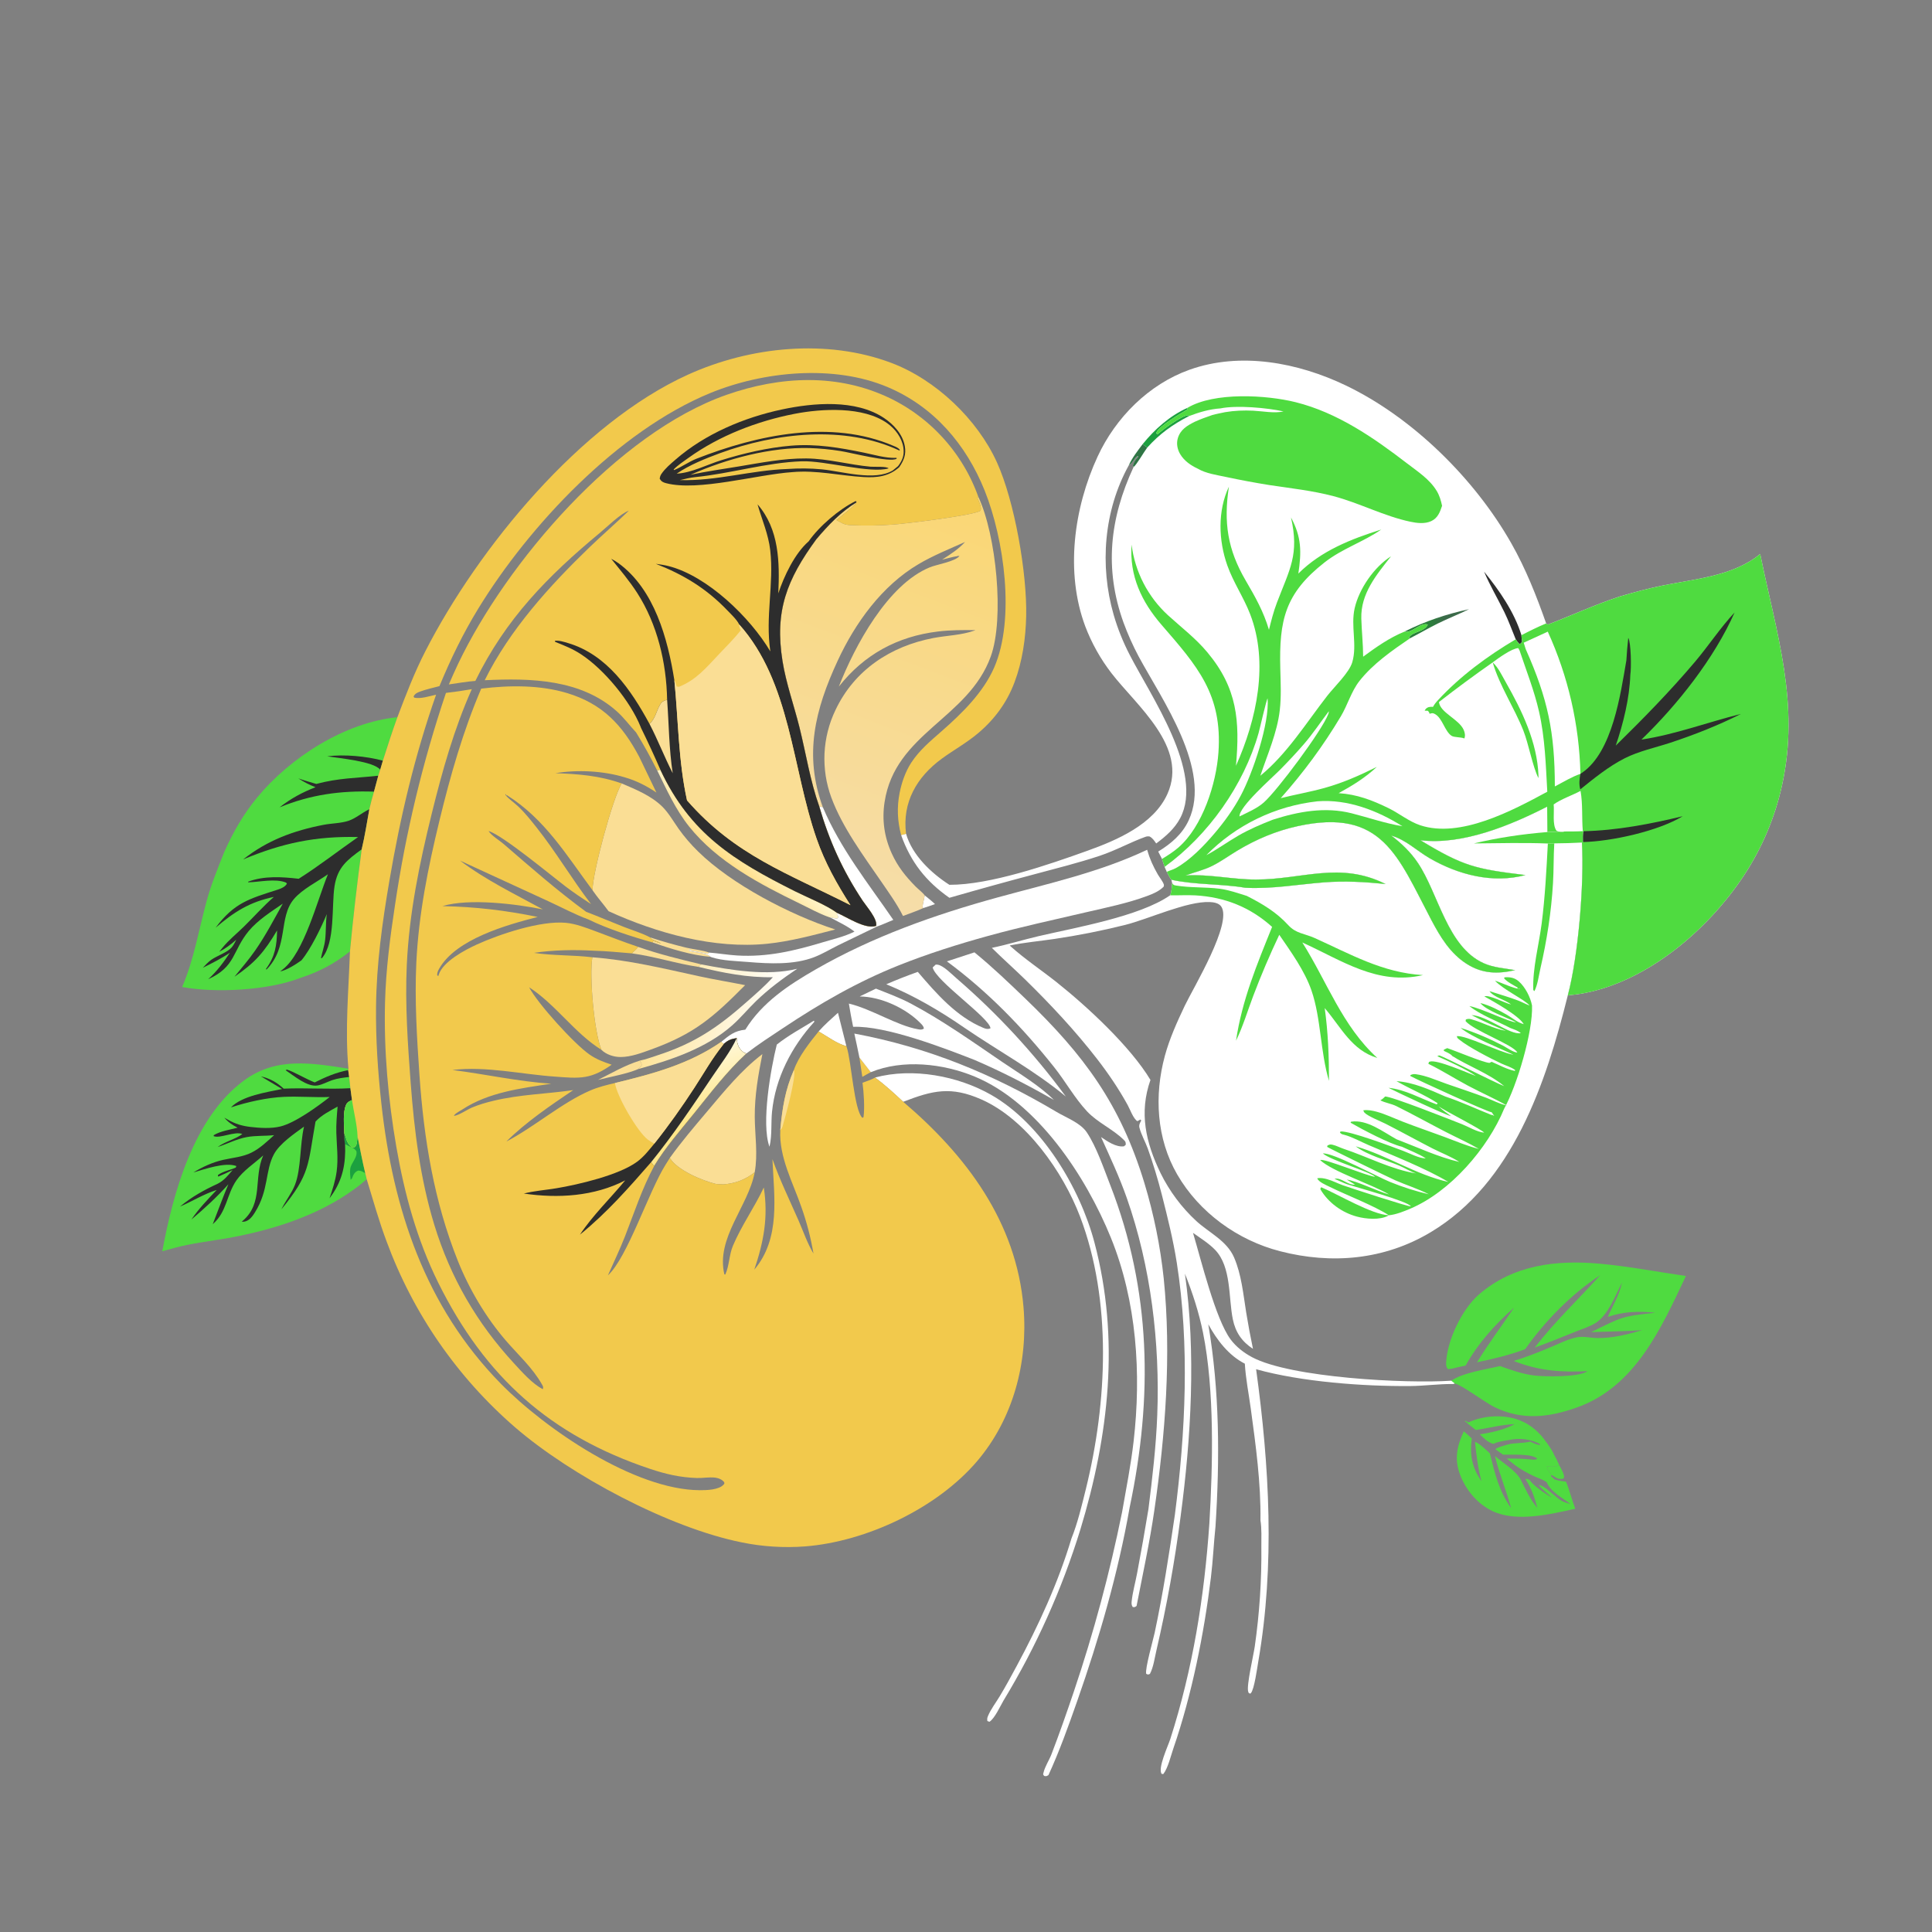 <svg width="80" height="80" viewBox="0 0 80 80" fill="none" xmlns="http://www.w3.org/2000/svg">
<rect x="0" y="0" width="80" height="80" fill="#808080" stroke="none"/>
<g clip-path="url(#clip0_1114_54866)">
<path d="M38.289 37.074C38.434 37.192 38.582 37.307 38.716 37.437C38.555 37.493 38.395 37.552 38.233 37.601L38.203 37.576C38.202 37.424 38.27 37.234 38.289 37.074Z" fill="white"/>
<path d="M35.586 43.789C35.745 43.99 35.903 44.193 36.058 44.397C35.939 44.456 35.823 44.527 35.707 44.591L35.586 43.789Z" fill="#F2C94C"/>
<path d="M64.564 60.67C64.646 60.828 64.751 60.988 64.769 61.167L64.725 61.232C64.506 61.259 64.459 61.197 64.285 61.095C64.273 61.088 64.258 61.086 64.244 61.081C64.181 60.984 64.111 60.888 64.064 60.782C64.056 60.765 64.049 60.748 64.042 60.731L64.036 60.757L64.059 60.719L64.037 60.76L64.067 60.719C64.196 60.736 64.394 60.744 64.516 60.692C64.532 60.685 64.548 60.677 64.564 60.67Z" fill="#4FDB40"/>
<path d="M24.761 44.717C25.349 44.425 25.86 44.117 26.495 43.917C26.546 44.006 26.58 44.029 26.565 44.135L26.431 44.265C26.001 44.46 25.24 44.595 24.761 44.717Z" fill="#FADE95"/>
<path d="M26.922 38.816C27.416 38.978 27.915 39.12 28.42 39.242C28.724 39.313 29.073 39.34 29.363 39.444L29.311 39.493L28.606 39.364L28.571 39.287L28.544 39.377L28.457 39.339L28.556 39.354L28.474 39.352C28.731 39.451 29.24 39.43 29.419 39.619C28.658 39.562 27.745 39.281 27.027 39.026L27.05 38.963C27.073 38.971 27.097 38.977 27.121 38.985C27.204 39.014 27.283 39.044 27.368 39.069C27.237 38.955 27.003 38.953 26.922 38.816Z" fill="#FADE95"/>
<path d="M26.422 39.207C27.281 39.509 28.166 39.725 29.051 39.936C28.97 39.97 28.973 39.951 28.934 40.039C28.01 39.903 27.113 39.606 26.172 39.478C26.181 39.466 26.187 39.453 26.198 39.442C26.286 39.356 26.349 39.312 26.422 39.207Z" fill="#FADE95"/>
<path d="M33.898 42.709C34.143 42.43 34.424 42.186 34.699 41.937L35.046 43.315C34.68 43.233 34.23 42.899 33.898 42.709Z" fill="white"/>
<path d="M33.699 42.266C33.721 42.282 33.709 42.269 33.718 42.312C32.778 43.342 32.109 44.636 31.968 46.034C31.922 46.496 31.971 47.001 31.87 47.45C31.868 47.461 31.865 47.472 31.862 47.483C31.512 46.525 31.918 44.245 32.165 43.254C32.633 42.88 33.189 42.58 33.699 42.266Z" fill="white"/>
<path d="M28.934 40.038C28.973 39.95 28.97 39.97 29.052 39.935C30.278 40.173 31.778 40.423 33.011 40.115C32.408 40.518 31.826 40.951 31.304 41.456C30.965 41.784 30.663 42.156 30.309 42.466C29.238 43.41 27.787 43.892 26.432 44.266L26.565 44.135C26.581 44.029 26.546 44.006 26.495 43.917C26.741 43.87 26.998 43.771 27.236 43.694C28.744 43.207 29.72 42.546 30.892 41.511C31.273 41.175 31.663 40.84 32.004 40.464C30.942 40.484 29.96 40.288 28.934 40.038Z" fill="url(#paint0_linear_1114_54866)"/>
<path d="M27.208 31.893L27.346 31.876C28.587 34.532 30.401 35.643 32.911 36.901C33.407 37.15 34.239 37.484 34.655 37.798L34.65 37.846C34.66 37.861 34.669 37.876 34.678 37.891C34.713 37.954 34.704 37.927 34.708 37.995C34.667 38.034 34.683 38.035 34.634 38.034C34.539 38.033 34.468 37.988 34.37 37.989C34.357 37.985 34.344 37.983 34.332 37.978C33.922 37.836 33.514 37.606 33.122 37.417C31.467 36.616 29.696 35.682 28.531 34.22C27.971 33.517 27.601 32.695 27.208 31.893Z" fill="url(#paint1_linear_1114_54866)"/>
<path d="M33.922 33.39L34.071 33.424C34.806 35.151 35.937 36.558 36.99 38.09C36.763 38.184 36.535 38.289 36.303 38.37L34.707 39.142C34.38 39.305 34.052 39.504 33.711 39.635C32.868 39.958 31.863 39.907 30.978 39.834C30.51 39.795 29.924 39.785 29.475 39.641C29.456 39.635 29.438 39.626 29.419 39.619C29.24 39.43 28.73 39.45 28.473 39.352L28.556 39.354L28.457 39.339L28.544 39.377L28.571 39.287L28.606 39.364L29.311 39.492L29.362 39.444C29.752 39.474 30.137 39.542 30.528 39.565C31.768 39.638 32.875 39.376 34.052 39.023C34.49 38.891 34.972 38.782 35.382 38.576C35.081 38.34 34.706 38.169 34.37 37.988C34.468 37.988 34.539 38.033 34.633 38.034C34.683 38.035 34.667 38.034 34.708 37.995C34.704 37.927 34.713 37.954 34.678 37.891C34.669 37.876 34.659 37.861 34.65 37.846L34.655 37.797C35.083 37.979 35.83 38.491 36.278 38.338C36.343 38.057 35.88 37.536 35.718 37.293C34.894 36.05 34.337 34.819 33.922 33.39Z" fill="white"/>
<path d="M36.27 40.937C36.765 41.134 37.248 41.308 37.721 41.559C39.035 42.256 40.267 43.135 41.497 43.971C42.194 44.445 43.05 44.955 43.64 45.547C42.563 44.934 41.5 44.383 40.361 43.893C39.074 43.389 36.685 42.468 35.326 42.518C35.26 42.199 35.202 41.878 35.15 41.556C36.083 41.776 37.141 42.468 38.006 42.618C38.11 42.636 38.167 42.652 38.257 42.589C38.242 42.503 38.198 42.452 38.139 42.391C37.519 41.748 36.484 41.27 35.597 41.261L36.27 40.937Z" fill="white"/>
<path d="M38.746 39.942C38.783 39.941 38.793 39.94 38.833 39.947C39.068 39.983 39.423 40.353 39.612 40.514C40.033 40.878 40.443 41.253 40.843 41.639C41.243 42.026 41.632 42.424 42.01 42.832C42.387 43.241 42.753 43.66 43.108 44.089C43.462 44.518 43.804 44.956 44.133 45.405C42.855 44.34 41.333 43.513 39.958 42.573C38.922 41.858 37.864 41.235 36.699 40.756C37.129 40.571 37.563 40.4 38.004 40.243C38.77 41.139 39.602 42.098 40.716 42.561C40.825 42.607 40.905 42.626 41.014 42.579C40.98 42.148 38.751 40.63 38.62 40.06L38.746 39.942Z" fill="white"/>
<path d="M36.235 44.618C37.787 44.2 39.665 44.548 41.048 45.339C43.129 46.529 44.719 49.184 45.319 51.45C46.375 55.432 45.916 59.438 44.737 63.329C44.546 63.948 44.336 64.562 44.108 65.168C43.879 65.775 43.632 66.374 43.366 66.966C43.101 67.557 42.817 68.14 42.516 68.714C42.214 69.288 41.895 69.853 41.559 70.407C41.415 70.65 41.19 71.157 40.97 71.296L40.885 71.264C40.871 71.175 40.877 71.139 40.912 71.053C41.031 70.768 41.238 70.503 41.397 70.238C41.643 69.831 41.87 69.409 42.096 68.991C43.003 67.309 43.816 65.54 44.366 63.707C44.626 63.059 44.797 62.328 44.965 61.651C45.846 58.084 46.051 53.868 44.724 50.379C44.021 48.532 42.488 46.343 40.638 45.526C39.38 44.97 38.627 45.148 37.4 45.623C37.026 45.27 36.647 44.927 36.235 44.618Z" fill="white"/>
<path d="M31.569 43.647C31.396 44.513 31.247 45.362 31.253 46.251C31.258 47.008 31.388 47.795 31.25 48.544C30.851 48.853 30.454 49 29.952 49.043L29.889 49.039C29.861 49.037 29.833 49.034 29.805 49.033C29.744 49.032 29.692 49.035 29.632 49.021C29.086 48.891 28.026 48.447 27.736 47.947C28.215 47.279 28.747 46.656 29.277 46.029C29.986 45.189 30.69 44.318 31.569 43.647Z" fill="#FADE95"/>
<path d="M61.11 59.214C60.966 59.097 60.812 58.985 60.677 58.857L60.638 58.852L60.684 58.833L60.643 58.806C60.695 58.837 60.747 58.869 60.798 58.901L60.844 58.88C61.469 58.607 62.277 58.561 62.922 58.809C63.383 58.986 63.763 59.321 64.035 59.729C64.141 59.88 64.242 60.026 64.326 60.191C64.417 60.347 64.493 60.503 64.564 60.67C64.548 60.677 64.532 60.685 64.516 60.692C64.394 60.743 64.196 60.736 64.067 60.719L64.037 60.76L64.059 60.719L64.036 60.756L64.042 60.731C64.049 60.748 64.056 60.765 64.064 60.782C64.111 60.888 64.181 60.984 64.244 61.081L64.22 61.123L64.375 61.263C64.527 61.313 64.69 61.33 64.847 61.355C64.995 61.717 65.087 62.106 65.228 62.474C64.198 62.7 62.816 63.038 61.82 62.58C61.184 62.287 60.685 61.688 60.448 61.035C60.214 60.392 60.337 59.865 60.613 59.268C60.731 59.361 60.836 59.46 60.943 59.566C60.852 60.266 60.952 60.752 61.344 61.34C61.192 60.735 61.14 60.316 61.075 59.699C61.303 59.804 61.511 60.011 61.693 60.183C61.904 61.022 62.061 61.729 62.573 62.45C62.377 61.718 62.081 61.034 61.903 60.291C62.221 60.567 62.765 60.895 62.962 61.255C63.17 61.665 63.356 62.089 63.66 62.439C63.547 62.021 63.417 61.632 63.176 61.267L63.18 61.23L63.327 61.267C63.489 61.525 63.949 61.818 64.206 61.983L64.231 61.978C64.058 61.819 63.862 61.677 63.715 61.493C63.948 61.495 64.39 61.976 64.609 62.114C64.735 62.194 64.901 62.24 65.042 62.289C64.715 62.029 64.212 61.78 64.047 61.38C63.915 61.27 63.683 61.204 63.525 61.129C63.236 60.993 62.984 60.854 62.727 60.664L62.388 60.394C62.722 60.4 63.03 60.395 63.363 60.431C63.463 60.442 63.571 60.465 63.653 60.4C63.434 60.183 62.562 60.244 62.239 60.235L61.917 60.007C62.053 59.911 62.239 59.873 62.398 59.823C62.714 59.729 63.046 59.776 63.367 59.694C63.5 59.756 63.626 59.827 63.775 59.832L63.752 59.782C63.362 59.581 62.894 59.538 62.467 59.631C62.248 59.664 62.039 59.694 61.835 59.788C61.601 59.726 61.445 59.556 61.276 59.392C61.758 59.322 62.289 59.203 62.72 58.97C62.177 58.989 61.647 59.135 61.11 59.214Z" fill="#4FDB40"/>
<path d="M64.326 60.191L64.221 60.211C64.121 60.143 63.99 60.059 63.93 59.952C63.887 59.876 63.888 59.859 63.907 59.78L64.035 59.73C64.141 59.88 64.242 60.026 64.326 60.191Z" fill="#4FDB40"/>
<path d="M24.527 39.639C26.043 39.753 27.457 40.1 28.935 40.422C29.572 40.561 30.215 40.664 30.854 40.793C29.539 42.117 28.764 42.803 26.967 43.455C26.569 43.599 26.125 43.768 25.697 43.769C25.422 43.77 25.105 43.67 24.904 43.472C24.601 42.736 24.399 40.441 24.527 39.639Z" fill="#FADE95"/>
<path d="M35.376 42.798C38.417 43.366 41.098 44.468 43.754 46.045C44.162 46.288 44.739 46.494 45.005 46.893C45.405 47.493 45.704 48.383 45.969 49.061C47.672 53.43 47.74 57.862 46.777 62.416C46.3 65.138 45.512 67.853 44.597 70.459C44.239 71.479 43.866 72.521 43.414 73.504C43.329 73.551 43.33 73.556 43.235 73.537C43.184 73.456 43.188 73.496 43.208 73.407C43.265 73.151 43.444 72.888 43.54 72.638C43.87 71.779 44.175 70.905 44.469 70.034C44.879 68.819 45.249 67.593 45.582 66.355C45.915 65.117 46.208 63.87 46.463 62.614C46.633 61.638 46.828 60.665 46.941 59.679C47.264 56.874 47.07 53.889 45.999 51.251C44.968 48.711 42.96 45.659 40.363 44.58C39.054 44.036 37.391 43.851 36.058 44.397C35.902 44.193 35.745 43.99 35.586 43.789C35.516 43.459 35.452 43.126 35.376 42.798Z" fill="white"/>
<path d="M39.209 39.808L40.35 39.435C41.085 40.035 41.766 40.687 42.45 41.344C44.889 43.687 46.392 45.719 47.388 48.991C47.583 49.636 47.747 50.288 47.881 50.948C48.015 51.608 48.117 52.273 48.188 52.943C48.509 56.108 48.255 59.409 47.797 62.55C47.605 63.873 47.318 65.188 47.063 66.5C46.986 66.547 46.999 66.556 46.903 66.543C46.853 66.467 46.851 66.404 46.859 66.316C46.897 65.932 47.015 65.522 47.086 65.14C47.253 64.257 47.409 63.372 47.555 62.486C47.716 61.201 47.869 59.904 47.919 58.609C48.035 55.603 47.657 52.448 46.657 49.603C46.354 48.74 45.968 47.915 45.591 47.083C45.849 47.258 46.215 47.514 46.543 47.466L46.616 47.401C46.613 47.292 46.614 47.28 46.532 47.199C46.082 46.753 45.452 46.488 45.012 46.019C44.502 45.474 44.112 44.769 43.644 44.182C42.331 42.532 40.904 41.061 39.209 39.808Z" fill="white"/>
<path d="M30.862 42.636C31.558 41.508 32.653 40.787 33.782 40.138C36.142 38.782 38.708 37.874 41.326 37.156C43.404 36.586 45.546 36.116 47.5 35.187C47.606 35.558 47.75 35.877 47.944 36.211C48.013 36.329 48.151 36.5 48.192 36.625C48.201 36.652 48.19 36.682 48.188 36.711C48.008 36.899 47.751 37.008 47.509 37.098C46.692 37.402 45.81 37.58 44.962 37.777C43.611 38.091 42.254 38.385 40.917 38.754C39.672 39.097 38.422 39.492 37.221 39.971C35.498 40.658 33.965 41.545 32.426 42.57C31.914 42.911 31.392 43.246 30.906 43.623C30.828 43.605 30.78 43.572 30.722 43.519C30.565 43.375 30.515 43.191 30.507 42.985C30.273 43.019 30.141 43.072 29.965 43.23L29.864 43.142C30.207 42.862 30.411 42.685 30.862 42.636Z" fill="white"/>
<path d="M25.742 32.44C26.324 32.687 26.974 32.954 27.428 33.405C27.692 33.668 27.889 34.02 28.103 34.322C28.342 34.657 28.609 34.968 28.904 35.255C30.294 36.624 32.738 37.89 34.587 38.488C33.667 38.725 32.727 38.98 31.78 39.078C29.578 39.305 27.195 38.643 25.199 37.73C24.984 37.435 24.74 37.163 24.535 36.863C24.537 36.136 25.369 33.055 25.742 32.44Z" fill="#FADE95"/>
<path d="M60.127 56.673L59.96 56.694C59.878 56.608 59.876 56.518 59.883 56.404C59.93 55.484 60.54 54.209 61.236 53.605C62.651 52.377 64.437 52.162 66.24 52.327C67.44 52.436 68.62 52.664 69.81 52.836C68.793 54.988 67.721 57.41 65.313 58.274C64.135 58.697 63.035 58.823 61.891 58.269C61.497 58.078 60.527 57.344 60.239 57.288L60.094 57.172C60.574 56.838 61.539 56.702 62.114 56.565C62.546 56.723 63.049 56.896 63.506 56.954C63.932 57.009 65.398 57.035 65.732 56.776C64.633 56.831 63.707 56.763 62.679 56.353C63.192 56.201 63.697 55.996 64.191 55.79C64.554 55.639 64.924 55.447 65.312 55.372C65.569 55.323 65.874 55.403 66.138 55.406C66.778 55.412 67.391 55.258 68 55.079C67.296 55.127 66.588 55.133 65.883 55.161C67.153 54.541 67.143 54.5 68.544 54.359C67.874 54.283 67.214 54.306 66.578 54.531C66.785 54.038 67.055 53.639 67.163 53.104C66.897 53.631 66.582 54.47 66.061 54.788C65.815 54.938 65.526 55.027 65.259 55.134C64.69 55.363 64.123 55.593 63.547 55.802C64.397 54.704 65.342 53.822 66.263 52.801C65.049 53.603 63.99 54.685 63.153 55.867C62.517 56.106 61.825 56.273 61.16 56.409C61.636 55.631 62.186 54.902 62.694 54.145C61.893 54.857 61.214 55.607 60.687 56.546C60.498 56.579 60.313 56.627 60.127 56.673Z" fill="#4FDB40"/>
<path d="M6.719 51.812C7.17 49.388 8.024 46.256 10.118 44.73C11.45 43.759 12.903 44.016 14.427 44.251L14.418 44.312L14.458 44.596L14.509 45.061L14.575 45.553C14.471 45.598 14.386 45.632 14.334 45.741C14.186 46.056 14.251 46.58 14.256 46.928C14.294 47.017 14.325 47.093 14.348 47.187C14.376 47.305 14.483 47.442 14.578 47.516C14.642 47.508 14.679 47.522 14.721 47.466C14.777 47.39 14.776 47.319 14.786 47.23L14.806 47.059C14.909 47.568 15.004 48.082 15.125 48.587L15.185 48.829C15.02 48.965 14.857 49.111 14.68 49.232C13.175 50.34 11.263 50.94 9.443 51.265C8.711 51.396 7.948 51.476 7.231 51.671L6.719 51.812Z" fill="#4FDB40"/>
<path d="M14.256 46.928C14.294 47.016 14.325 47.093 14.348 47.187C14.376 47.304 14.483 47.441 14.578 47.516C14.642 47.508 14.68 47.521 14.721 47.465C14.777 47.39 14.776 47.319 14.786 47.23L14.806 47.059C14.909 47.568 15.005 48.082 15.126 48.586C15.023 48.517 14.961 48.474 14.832 48.471C14.736 48.504 14.67 48.578 14.625 48.669C14.606 48.706 14.599 48.747 14.579 48.783C14.566 48.808 14.539 48.833 14.519 48.854C14.507 48.709 14.48 48.538 14.503 48.395C14.544 48.133 14.812 47.937 14.757 47.664C14.697 47.592 14.669 47.557 14.581 47.518C14.481 47.473 14.386 47.427 14.289 47.375C14.255 47.231 14.261 47.075 14.256 46.928Z" fill="#1CA03F"/>
<path d="M14.458 44.596C14.224 44.623 13.978 44.65 13.755 44.727C13.558 44.794 13.351 44.913 13.149 44.947C12.723 45.019 12.172 44.545 11.829 44.317L11.88 44.289C12.172 44.38 12.678 44.684 13.031 44.821C13.495 44.589 13.905 44.412 14.418 44.311L14.458 44.596Z" fill="#2D2D2D"/>
<path d="M10.804 44.57C11.178 44.656 11.467 44.82 11.747 45.079C12.666 45.038 13.589 45.114 14.509 45.06L14.575 45.553C14.471 45.598 14.386 45.631 14.335 45.741C14.187 46.056 14.251 46.58 14.256 46.928C14.261 47.075 14.255 47.232 14.289 47.375C14.322 48.168 14.196 48.843 13.729 49.502L13.646 49.618C13.769 49.248 13.89 48.89 13.941 48.501C14.011 47.969 13.943 47.447 13.927 46.915C13.916 46.55 13.948 46.185 13.979 45.822C13.658 46.002 13.316 46.169 13.065 46.442C12.742 48.234 12.862 48.6 11.652 50.075L11.676 50.027C11.842 49.7 12.084 49.397 12.216 49.056C12.472 48.399 12.414 47.391 12.589 46.651C12.187 46.943 11.587 47.346 11.345 47.791C10.972 48.477 11.139 49.276 10.554 50.206C10.43 50.404 10.271 50.614 10.01 50.587L10.052 50.551C10.919 49.802 10.485 48.79 10.899 47.844C10.538 48.17 10.064 48.476 9.789 48.877C9.376 49.478 9.397 50.181 8.809 50.691C9.023 50.14 9.227 49.582 9.457 49.037C8.99 49.563 8.461 50.045 7.925 50.499C8.227 50.051 8.603 49.665 8.973 49.273C8.424 49.448 7.973 49.739 7.452 49.962C7.935 49.561 8.441 49.28 9.01 49.018C9.272 48.889 9.446 48.667 9.632 48.449C9.436 48.544 9.24 48.636 9.039 48.719L9.029 48.711L9.024 48.656C9.241 48.496 9.518 48.454 9.763 48.347L9.787 48.283C9.325 48.111 8.472 48.413 8.006 48.55C8.39 48.317 8.804 48.125 9.243 48.027C9.638 47.938 10.054 47.908 10.419 47.724C10.773 47.546 11.059 47.266 11.351 47.004C10.976 47.045 10.588 47.016 10.216 47.085C9.799 47.162 9.414 47.364 9.013 47.495C9.347 47.251 9.757 47.173 10.034 46.957C9.718 46.83 9.105 47.157 8.846 47.044L8.852 47.004C9.122 46.838 9.533 46.776 9.839 46.695C9.619 46.58 9.452 46.472 9.289 46.281C9.339 46.309 9.389 46.336 9.438 46.364C9.741 46.54 10.035 46.626 10.381 46.665C10.77 46.71 11.226 46.738 11.609 46.645C12.219 46.497 13.146 45.822 13.653 45.424C13.02 45.448 12.387 45.391 11.758 45.418C11.058 45.449 10.229 45.635 9.563 45.855C10.028 45.373 11.033 45.23 11.68 45.093L10.804 44.57Z" fill="#2D2D2D"/>
<path d="M9.278 35.299C9.642 34.474 10.076 33.716 10.651 33.019C12.016 31.365 14.278 29.913 16.456 29.698C16.239 30.293 16.047 30.894 15.855 31.497L15.745 31.871L15.664 32.121L15.486 32.78C15.413 33.022 15.351 33.263 15.294 33.508C15.194 34.062 15.107 34.623 14.977 35.17C14.787 36.575 14.625 37.984 14.491 39.395C13.836 39.916 13.213 40.239 12.419 40.5C11.094 41.01 8.926 41.128 7.542 40.869C8.032 39.734 8.235 38.483 8.56 37.295C8.747 36.614 9.018 35.954 9.278 35.299Z" fill="#4FDB40"/>
<path d="M13.547 31.318C14.252 31.227 15.168 31.313 15.854 31.497L15.744 31.871C15.469 31.524 14.032 31.393 13.547 31.318Z" fill="#2D2D2D"/>
<path d="M15.664 32.121L15.486 32.78C14.095 32.734 12.864 32.903 11.576 33.43C12.036 33.07 12.521 32.806 13.065 32.597C12.806 32.499 12.587 32.38 12.354 32.232C12.597 32.319 12.85 32.386 13.097 32.461C14.026 32.214 14.739 32.221 15.664 32.121Z" fill="#2D2D2D"/>
<path d="M15.294 33.509C15.194 34.062 15.107 34.623 14.977 35.17C14.371 35.612 13.976 35.912 13.852 36.697C13.724 37.511 13.89 39.022 13.331 39.673L13.291 39.674C13.341 39.423 13.434 39.175 13.463 38.922C13.504 38.566 13.483 38.209 13.532 37.853C13.299 38.407 12.862 39.317 12.48 39.767C12.266 39.921 11.854 40.186 11.6 40.224C11.638 40.196 11.675 40.167 11.712 40.138C12.592 39.454 13.138 37.278 13.579 36.201C13.135 36.515 12.528 36.812 12.176 37.222C11.515 37.991 11.97 39.199 11.032 40.151L11.015 40.118C11.392 39.602 11.463 39.15 11.473 38.527C10.94 39.426 10.566 39.859 9.709 40.445C9.998 40.088 10.304 39.735 10.566 39.358C10.994 38.744 11.345 38.072 11.709 37.419C11.232 37.747 10.669 38.104 10.297 38.554C9.615 39.382 9.767 40.031 8.622 40.546C8.986 40.214 9.25 39.86 9.52 39.451C9.16 39.694 8.785 39.881 8.398 40.074C8.508 39.956 8.625 39.828 8.759 39.736C8.996 39.572 9.405 39.441 9.59 39.234C9.67 39.145 9.729 39.017 9.785 38.911C9.556 39.112 9.346 39.272 9.077 39.413C9.119 39.359 9.163 39.306 9.206 39.252C9.473 38.921 9.802 38.662 10.104 38.365C10.521 37.955 10.898 37.526 11.339 37.14C10.34 37.347 9.694 37.759 8.929 38.414C9.702 37.377 10.321 37.218 11.5 36.838C11.635 36.794 11.812 36.724 11.88 36.59L11.844 36.545C11.393 36.365 10.755 36.525 10.276 36.535L10.279 36.507C10.947 36.258 11.677 36.308 12.369 36.388C13.211 35.855 14.01 35.23 14.828 34.66C13.066 34.618 11.69 34.909 10.069 35.587C11.069 34.794 12.158 34.394 13.405 34.153C13.745 34.088 14.112 34.095 14.44 33.984C14.728 33.887 14.985 33.659 15.261 33.525L15.294 33.509Z" fill="#2D2D2D"/>
<path d="M34.636 21.534C34.658 21.546 34.679 21.559 34.701 21.571C34.732 21.588 34.764 21.603 34.795 21.621C34.961 21.72 35.045 21.735 35.24 21.745C35.83 21.773 36.419 21.765 37.007 21.719C37.475 21.685 40.387 21.337 40.605 21.141C40.656 20.985 40.524 20.748 40.467 20.604L40.514 20.582C41.246 22.134 41.601 25.6 41.024 27.188C40.089 29.762 37.065 30.347 36.628 33.215C36.515 33.953 36.617 34.662 36.926 35.34C37.175 35.886 37.493 36.281 37.912 36.708C38.021 36.819 38.201 36.951 38.289 37.074C38.27 37.234 38.202 37.424 38.203 37.576L38.233 37.601C37.963 37.726 37.669 37.822 37.391 37.929C37.14 37.428 36.806 36.966 36.49 36.505C35.748 35.425 34.878 34.258 34.422 33.02C34.395 32.948 34.37 32.874 34.347 32.8C34.324 32.727 34.303 32.652 34.284 32.577C34.264 32.502 34.247 32.427 34.231 32.351C34.216 32.275 34.202 32.199 34.19 32.123C34.178 32.046 34.169 31.969 34.161 31.892C34.153 31.815 34.147 31.738 34.143 31.661C34.139 31.584 34.136 31.506 34.136 31.429C34.136 31.352 34.138 31.274 34.141 31.197C34.145 31.119 34.15 31.042 34.158 30.965C34.165 30.888 34.175 30.811 34.186 30.735C34.197 30.658 34.211 30.582 34.226 30.506C34.241 30.43 34.258 30.355 34.277 30.28C34.296 30.205 34.316 30.13 34.339 30.056C34.362 29.982 34.386 29.909 34.412 29.836C34.439 29.763 34.467 29.691 34.497 29.619C34.526 29.548 34.558 29.477 34.592 29.408C35.374 27.745 36.879 26.756 38.654 26.418C39.207 26.313 39.82 26.303 40.348 26.11C40.362 26.105 40.377 26.099 40.391 26.094C39.873 26.086 39.356 26.087 38.84 26.149C37.155 26.353 35.781 27.103 34.734 28.431C35.391 26.752 36.752 24.203 38.505 23.49C38.809 23.366 39.535 23.258 39.732 23.022L39.674 23.025L39.689 22.982L39.661 23.026C39.444 23.055 39.222 23.125 39.009 23.176C39.356 22.953 39.679 22.747 39.961 22.442C39.315 22.73 38.642 23.001 38.032 23.361C36.521 24.255 35.417 25.784 34.688 27.356C33.743 29.393 33.281 31.26 34.071 33.423L33.922 33.389C33.55 32.346 33.373 31.198 33.106 30.121C32.879 29.212 32.55 28.299 32.402 27.374C32.068 25.293 32.585 23.994 33.799 22.333C34.287 21.754 34.819 21.195 35.47 20.798C35.376 20.958 34.815 21.384 34.636 21.534Z" fill="url(#paint2_linear_1114_54866)"/>
<path d="M18.586 28.341C18.706 28.06 18.831 27.781 18.961 27.505C20.968 23.288 25.571 17.931 30.082 16.35C32.314 15.568 34.703 15.449 36.871 16.498C36.924 16.523 36.976 16.55 37.028 16.577C37.08 16.604 37.131 16.631 37.183 16.66C37.234 16.688 37.285 16.717 37.335 16.746C37.386 16.776 37.436 16.805 37.486 16.836C37.535 16.867 37.585 16.898 37.634 16.93C37.683 16.962 37.731 16.994 37.78 17.027C37.828 17.06 37.876 17.094 37.923 17.128C37.971 17.162 38.018 17.197 38.064 17.233C38.111 17.268 38.157 17.304 38.203 17.34C38.248 17.377 38.294 17.414 38.339 17.451C38.383 17.489 38.428 17.527 38.471 17.565C38.515 17.604 38.559 17.643 38.602 17.683C38.645 17.723 38.687 17.763 38.729 17.803C38.771 17.844 38.813 17.885 38.853 17.927C38.895 17.969 38.935 18.011 38.975 18.054C39.015 18.096 39.054 18.139 39.093 18.183C39.132 18.227 39.171 18.271 39.208 18.315C39.246 18.36 39.284 18.405 39.32 18.451C39.357 18.496 39.393 18.542 39.429 18.588C39.465 18.634 39.5 18.681 39.534 18.729C39.569 18.776 39.603 18.823 39.636 18.871C39.669 18.919 39.702 18.968 39.734 19.017C39.767 19.065 39.798 19.115 39.829 19.164C39.86 19.214 39.891 19.264 39.92 19.314C39.95 19.364 39.979 19.415 40.008 19.466C40.036 19.517 40.064 19.568 40.092 19.62C40.119 19.672 40.146 19.724 40.172 19.776C40.198 19.828 40.223 19.881 40.248 19.934C40.273 19.987 40.297 20.04 40.32 20.094C40.344 20.147 40.367 20.201 40.389 20.255C40.411 20.309 40.433 20.364 40.453 20.418C40.474 20.473 40.495 20.528 40.514 20.583L40.467 20.604C40.524 20.749 40.656 20.986 40.605 21.142C40.386 21.338 37.474 21.686 37.007 21.719C36.419 21.765 35.83 21.774 35.24 21.746C35.045 21.736 34.961 21.721 34.794 21.622C34.764 21.604 34.732 21.589 34.701 21.572C34.679 21.56 34.658 21.547 34.636 21.535C34.815 21.385 35.376 20.959 35.469 20.799C34.819 21.196 34.287 21.755 33.799 22.334C32.585 23.995 32.068 25.294 32.401 27.375C32.55 28.3 32.879 29.212 33.105 30.122C33.373 31.198 33.55 32.347 33.922 33.39C34.337 34.819 34.894 36.05 35.718 37.293C35.88 37.536 36.343 38.057 36.278 38.339C35.83 38.492 35.082 37.979 34.655 37.798C34.239 37.485 33.407 37.151 32.911 36.902C30.401 35.643 28.587 34.532 27.346 31.876L27.208 31.893C26.942 31.36 26.653 30.839 26.341 30.331C26.078 30.051 25.849 29.734 25.563 29.475C24.066 28.118 21.969 28.074 20.071 28.167C21.099 26.086 22.753 24.259 24.413 22.659C24.946 22.145 25.507 21.663 26.039 21.146C25.692 21.269 25.157 21.802 24.847 22.058C22.67 23.864 20.938 25.629 19.683 28.196C19.319 28.221 18.949 28.291 18.586 28.341Z" fill="#F2C94C"/>
<path d="M33.484 22.417C33.921 21.789 34.744 21.085 35.436 20.746L35.469 20.798C34.819 21.195 34.287 21.754 33.799 22.333C32.585 23.995 32.068 25.293 32.402 27.375C32.55 28.299 32.879 29.212 33.105 30.122C33.373 31.198 33.55 32.346 33.922 33.389C34.337 34.819 34.894 36.05 35.718 37.293C35.88 37.536 36.344 38.056 36.278 38.338C35.83 38.491 35.083 37.979 34.655 37.797C34.239 37.484 33.407 37.15 32.911 36.901C30.401 35.642 28.587 34.532 27.346 31.876C27.091 31.289 26.823 30.709 26.541 30.136C26.535 30.121 26.531 30.106 26.525 30.092C26.096 29.029 25.017 27.719 24.058 27.092C23.717 26.868 23.368 26.729 22.991 26.58L22.974 26.535C23.148 26.51 23.352 26.578 23.52 26.628C25.137 27.106 26.13 28.567 26.894 29.974C27.134 29.758 27.173 29.459 27.325 29.188C27.406 29.045 27.477 29.02 27.624 28.975C27.596 27.442 27.217 25.843 26.383 24.549C26.064 24.053 25.677 23.597 25.308 23.138C25.414 23.194 25.518 23.253 25.615 23.324C27.102 24.415 27.648 26.444 27.924 28.167C28.089 29.832 28.088 31.501 28.448 33.142C30.432 35.417 32.626 36.166 35.215 37.48C34.65 36.598 34.16 35.724 33.814 34.73C32.792 31.8 32.745 28.248 30.606 25.854C30.512 25.659 30.275 25.437 30.122 25.278C29.249 24.367 28.319 23.803 27.156 23.346C27.332 23.372 27.512 23.396 27.685 23.441C29.287 23.849 31.06 25.561 31.898 26.974C31.684 25.529 32.053 24.183 31.894 22.787C31.818 22.116 31.55 21.525 31.368 20.883C32.266 21.915 32.286 23.28 32.228 24.571C32.461 23.862 32.911 22.912 33.484 22.417Z" fill="#2D2D2D"/>
<path d="M26.894 29.974C27.134 29.758 27.172 29.459 27.325 29.188C27.406 29.045 27.477 29.02 27.624 28.975C27.699 29.981 27.701 31.021 27.856 32.017C27.511 31.347 27.243 30.642 26.894 29.974Z" fill="#FADE95"/>
<path d="M32.814 19.549C31.34 19.648 28.919 20.356 27.583 20.008C27.455 19.975 27.385 19.938 27.317 19.825C27.327 19.747 27.343 19.689 27.387 19.625C27.539 19.399 27.769 19.207 27.972 19.031C29.195 17.967 30.807 17.289 32.382 16.954C33.687 16.677 35.426 16.527 36.598 17.304C37.002 17.572 37.376 17.977 37.465 18.467C37.529 18.818 37.429 19.058 37.236 19.345C36.808 19.73 36.311 19.787 35.757 19.754C34.771 19.697 33.808 19.459 32.814 19.549Z" fill="#2D2D2D"/>
<path d="M28.02 19.613C28.546 19.253 29.218 18.983 29.812 18.765C32.111 17.922 34.963 17.594 37.235 18.652L37.266 18.635C37.197 18.54 37.102 18.507 36.996 18.462C34.414 17.351 31.366 18.005 28.846 18.992C28.513 19.123 28.232 19.337 27.908 19.466L27.898 19.437C28.079 19.252 28.303 19.107 28.513 18.956C29.79 18.039 31.364 17.433 32.905 17.135C34.035 16.916 35.743 16.821 36.737 17.524C37.071 17.76 37.346 18.125 37.407 18.537C37.452 18.846 37.371 19.055 37.189 19.299L36.972 19.477C36.222 19.937 34.869 19.515 34.032 19.435C33.554 19.389 33.085 19.387 32.606 19.42C31.107 19.47 29.666 19.924 28.157 19.88C28.364 19.831 28.569 19.778 28.781 19.757C30.259 19.61 31.722 19.153 33.203 19.101C34.162 19.068 36.047 19.621 36.797 19.394C36.703 19.3 36.213 19.34 36.046 19.325C35.15 19.243 34.29 18.99 33.381 18.983C32.438 18.975 31.506 19.163 30.58 19.316C29.918 19.425 29.247 19.519 28.591 19.66L28.637 19.64C30.111 18.991 31.91 18.511 33.521 18.553C33.95 18.567 34.376 18.608 34.799 18.675C35.212 18.737 36.853 19.166 37.127 18.995L37.125 18.957C37.113 18.958 37.102 18.959 37.09 18.959C36.666 18.974 36.198 18.831 35.782 18.745C34.769 18.537 33.794 18.368 32.753 18.455C31.782 18.537 30.797 18.768 29.867 19.056C29.282 19.237 28.633 19.582 28.02 19.613Z" fill="#F2C94C"/>
<path d="M30.607 25.855C32.745 28.248 32.792 31.8 33.814 34.73C34.16 35.724 34.651 36.598 35.215 37.48C32.626 36.166 30.432 35.418 28.448 33.142C28.088 31.501 28.09 29.832 27.924 28.167C27.967 28.24 27.957 28.212 27.978 28.286C27.991 28.332 28.003 28.379 28.017 28.425L28.089 28.446L28 28.39L28.106 28.442C28.831 28.158 29.26 27.628 29.779 27.081C30.082 26.76 30.398 26.448 30.673 26.102C30.643 26.034 30.618 25.98 30.61 25.904C30.608 25.888 30.608 25.871 30.607 25.855Z" fill="#FADE95"/>
<path d="M64.064 33.401L64.076 34.453C64.316 34.415 64.539 34.495 64.788 34.429C65.035 34.425 65.294 34.435 65.54 34.409L65.568 34.419C65.544 34.571 65.546 34.714 65.55 34.867L65.504 34.889C65.6 36.589 65.358 39.566 64.919 41.217C64.016 44.842 62.646 48.986 59.24 51.024C57.327 52.169 55.144 52.363 53.004 51.81C51.248 51.357 49.658 50.209 48.745 48.631C47.885 47.144 47.79 45.356 48.234 43.721C48.43 43 48.74 42.318 49.059 41.645C49.412 40.903 51.048 38.211 50.565 37.532C50.465 37.391 50.254 37.359 50.095 37.352C49.146 37.311 47.573 38.052 46.582 38.301C45.617 38.541 44.643 38.734 43.659 38.88C43.047 38.971 42.414 39.025 41.809 39.151L41.855 39.193C42.45 39.724 43.128 40.175 43.753 40.672C45.017 41.676 46.812 43.34 47.638 44.718C47.161 46.074 47.441 47.305 48.057 48.578C48.148 48.764 48.248 48.945 48.357 49.122C48.465 49.299 48.581 49.47 48.705 49.636C48.829 49.803 48.96 49.963 49.099 50.117C49.237 50.271 49.383 50.419 49.535 50.559C50.071 51.049 50.799 51.373 51.1 52.068C51.407 52.776 51.481 53.591 51.602 54.346C51.684 54.851 51.778 55.353 51.883 55.853C51.423 55.553 51.159 55.168 51.048 54.627C50.865 53.731 50.994 52.465 50.318 51.757C50.058 51.485 49.706 51.269 49.4 51.05C49.734 52.171 50.331 54.618 50.954 55.459C51.185 55.77 51.504 56.016 51.843 56.197C53.441 57.054 58.241 57.298 60.094 57.172L60.239 57.287L60.176 57.309L60.135 57.309C59.556 57.306 58.976 57.388 58.395 57.393C56.437 57.408 53.9 57.222 52.013 56.697C52.563 60.698 52.795 64.811 52.102 68.806C52.06 69.047 51.937 69.961 51.795 70.11C51.787 70.119 51.777 70.124 51.768 70.131C51.696 70.095 51.709 70.118 51.685 70.044C51.607 69.808 51.907 68.526 51.957 68.178C52.055 67.492 52.127 66.803 52.173 66.112C52.218 65.42 52.238 64.728 52.23 64.035C52.229 63.686 52.248 63.297 52.193 62.953C52.214 61.416 51.999 59.842 51.791 58.321C51.708 57.709 51.581 57.082 51.546 56.467C50.874 56.126 50.388 55.485 50.032 54.834C50.502 57.6 50.511 60.414 50.331 63.209C50.257 63.913 50.227 64.619 50.141 65.323C49.859 67.636 49.35 70.187 48.588 72.394C48.482 72.702 48.367 73.204 48.172 73.458L48.104 73.455C47.928 73.229 48.366 72.299 48.458 72.013C49.393 69.106 49.867 66.127 50.077 63.09C50.222 60.653 50.294 57.565 49.814 55.182C49.646 54.35 49.38 53.529 49.065 52.742C49.528 56 49.32 59.54 48.887 62.789C48.645 64.654 48.312 66.502 47.886 68.334C47.812 68.645 47.765 69.031 47.615 69.313C47.531 69.344 47.557 69.351 47.463 69.311C47.399 69.134 47.755 67.877 47.812 67.61C48.157 65.994 48.408 64.366 48.648 62.731C49.09 59.319 49.264 55.696 48.728 52.286C48.579 51.337 48.343 50.393 48.107 49.462C47.943 48.82 47.75 48.187 47.528 47.562C47.425 47.278 47.255 46.982 47.181 46.693C47.154 46.59 47.193 46.518 47.24 46.43C47.246 46.42 47.252 46.41 47.257 46.4L47.224 46.357L47.098 46.425C46.933 46.335 46.788 45.927 46.694 45.757C46.328 45.091 45.893 44.45 45.428 43.849C44.519 42.676 43.493 41.58 42.432 40.542C41.984 40.105 41.515 39.69 41.07 39.249C41.71 39.117 42.344 38.92 42.981 38.77C44.526 38.408 47.179 37.956 48.453 37.072C48.518 36.914 48.52 36.733 48.536 36.564L48.503 36.429C49.511 36.648 50.553 36.589 51.567 36.761C52.683 36.816 53.709 36.624 54.813 36.538C55.676 36.47 56.515 36.517 57.375 36.606C55.48 35.659 53.944 36.417 52.006 36.419C51.023 36.42 50.086 36.188 49.095 36.251C49.463 36.114 49.84 36.031 50.195 35.854C50.552 35.676 50.885 35.434 51.226 35.228C52.01 34.756 52.841 34.404 53.736 34.208C57.236 33.443 57.879 35.46 59.264 38.085C59.637 38.792 60.048 39.48 60.74 39.917C61.385 40.325 62.021 40.336 62.739 40.171C62.297 40.092 61.849 40.07 61.435 39.883C59.926 39.204 59.568 37.011 58.717 35.738C58.415 35.285 58.042 34.93 57.612 34.6C58.223 34.779 58.656 35.222 59.198 35.537C60.386 36.225 61.813 36.595 63.166 36.234C61.099 35.983 60.6 35.874 58.819 34.794C60.555 35.002 62.536 34.182 64.064 33.401Z" fill="white"/>
<path d="M54.675 49.246C54.68 49.19 54.671 49.219 54.71 49.161C55.434 49.468 56.795 50.29 57.51 50.322C57.5 50.328 57.491 50.335 57.482 50.34C57.133 50.529 56.555 50.476 56.188 50.377C55.568 50.211 54.999 49.801 54.675 49.246Z" fill="#4FDB40"/>
<path d="M65.54 34.408L65.568 34.419C65.545 34.57 65.546 34.714 65.55 34.867L65.504 34.888C65.123 34.908 64.741 34.92 64.359 34.922L64.094 34.928C63.066 34.887 62.056 34.918 61.03 34.925C62.05 34.682 63.031 34.539 64.076 34.453C64.317 34.414 64.54 34.494 64.788 34.429C65.036 34.425 65.294 34.435 65.54 34.408Z" fill="#4FDB40"/>
<path d="M64.093 34.928L64.359 34.923C64.326 35.472 64.34 36.025 64.306 36.575C64.234 37.773 64.054 38.933 63.785 40.101C63.718 40.396 63.673 40.773 63.537 41.041L63.49 40.995C63.455 40.092 63.724 39.127 63.839 38.228C63.978 37.132 64.035 36.031 64.093 34.928Z" fill="#4FDB40"/>
<path d="M48.536 36.565C48.592 36.647 48.594 36.65 48.698 36.668C49.287 36.766 49.912 36.725 50.507 36.801C50.884 36.85 51.263 36.985 51.626 37.097C52.276 37.426 52.855 37.773 53.348 38.312C53.664 38.657 54.024 38.657 54.427 38.837C55.911 39.504 57.249 40.281 58.925 40.377C57.027 40.812 55.563 39.767 53.926 39.026C54.95 40.648 55.578 42.485 57.031 43.807C55.974 43.489 55.539 42.551 54.876 41.77L54.853 41.742C54.994 42.737 55.031 43.754 55.031 44.758C54.668 43.546 54.704 42.164 54.303 41.007C54.023 40.198 53.455 39.412 52.972 38.708C52.581 39.531 52.214 40.391 51.892 41.243C51.66 41.855 51.468 42.505 51.181 43.092C51.43 41.411 52.045 39.944 52.675 38.381C51.765 37.561 50.712 37.144 49.492 37.075C49.145 37.056 48.8 37.081 48.453 37.072C48.518 36.914 48.52 36.733 48.536 36.565Z" fill="#4FDB40"/>
<path d="M61.903 40.608C62.219 40.706 62.614 40.912 62.932 40.956L62.894 40.926L62.881 40.946L62.834 40.929L62.845 40.895C62.656 40.782 62.426 40.675 62.279 40.509L62.302 40.469C62.528 40.452 62.714 40.483 62.889 40.636C63.155 40.868 63.374 41.293 63.438 41.638C63.479 42.723 62.814 44.953 62.285 45.907C61.609 47.546 60.057 49.348 58.392 50.051C58.123 50.165 57.801 50.294 57.51 50.322C56.886 49.917 55.781 49.501 55.063 49.146C54.919 49.075 54.597 48.945 54.545 48.791C54.676 48.763 54.83 48.792 54.958 48.829C55.182 48.891 55.393 49.004 55.612 49.082C55.956 49.203 58.315 49.973 58.419 49.953C58.326 49.747 56.158 49.162 55.811 49.047C55.623 48.986 55.445 48.886 55.259 48.815C55.531 48.738 55.817 49.09 56.108 49.051C55.996 48.981 55.882 48.912 55.768 48.845C56.197 48.905 57.019 49.323 57.522 49.462C56.816 49.046 55.162 48.506 54.668 48.039C54.787 47.938 56.619 48.704 56.941 48.729C56.763 48.534 55.095 48.044 54.777 47.762C55.208 47.726 57.03 48.728 57.56 48.942C58.082 49.155 58.617 49.325 59.166 49.453C58.721 49.225 58.231 49.073 57.773 48.873C57.529 48.767 54.985 47.521 54.953 47.489L54.969 47.433C55.056 47.393 55.078 47.379 55.175 47.401C55.332 47.435 55.483 47.519 55.636 47.57C56.624 47.897 57.608 48.423 58.637 48.589C58.396 48.511 58.186 48.373 57.955 48.273C57.367 48.022 56.651 47.849 56.136 47.467C57.46 47.85 58.626 48.642 59.974 48.943C59.078 48.4 57.664 47.839 56.674 47.417C56.346 47.277 56.002 47.08 55.659 46.989C55.566 46.965 55.557 46.97 55.486 46.901L55.506 46.851C55.883 46.819 57.648 47.486 58.102 47.655C58.352 47.748 58.778 47.974 59.037 47.964C58.73 47.768 58.378 47.639 58.05 47.484C57.55 47.371 56.398 46.763 55.925 46.489L55.944 46.447C56.61 46.343 57.271 46.871 57.825 47.174C58.653 47.489 59.573 47.919 60.428 48.114C60.09 47.893 59.686 47.743 59.324 47.558C58.672 47.224 58.032 46.867 57.378 46.535C57.168 46.429 56.646 46.224 56.501 46.073C56.476 46.047 56.467 46.008 56.45 45.976C56.631 45.947 56.841 45.988 57.015 46.037C57.374 46.137 57.732 46.308 58.08 46.444C58.653 46.666 59.232 46.863 59.808 47.076C60.26 47.242 60.711 47.439 61.178 47.559L61.238 47.574C60.795 47.316 60.315 47.104 59.858 46.868C59.177 46.516 58.505 46.141 57.817 45.801C57.606 45.697 57.352 45.667 57.158 45.562C57.217 45.528 57.261 45.498 57.31 45.449C57.323 45.435 57.336 45.421 57.349 45.407C57.529 45.358 60.151 46.398 60.537 46.55C60.815 46.66 61.16 46.873 61.455 46.901C61.39 46.788 59.834 45.996 59.571 45.813C59.73 45.968 59.905 46.09 60.087 46.218C59.904 46.192 57.821 45.216 57.495 45.044C58.192 45.114 58.843 45.496 59.494 45.732L59.528 45.68C58.976 45.324 58.389 45.092 57.826 44.768C58.532 44.817 59.2 45.119 59.841 45.402C60.5 45.62 61.139 45.924 61.786 46.179L61.771 46.155L61.874 46.208C61.839 46.156 61.804 46.106 61.767 46.056C61.639 46.062 58.736 44.74 58.399 44.555L58.403 44.518C58.479 44.481 58.537 44.469 58.623 44.48C59.048 44.534 59.5 44.74 59.904 44.881C60.448 45.07 60.999 45.25 61.537 45.454C61.81 45.558 62.053 45.695 62.341 45.762L62.395 45.775C61.873 45.481 61.317 45.239 60.787 44.956C60.25 44.67 59.732 44.339 59.187 44.071C59.173 44.064 59.16 44.058 59.146 44.051L59.169 43.975C59.18 43.97 59.19 43.964 59.202 43.96C59.497 43.86 60.762 44.426 61.114 44.555C60.762 44.3 59.925 43.914 59.515 43.736L59.614 43.75L59.515 43.725C59.54 43.718 59.565 43.703 59.591 43.703C59.701 43.707 61.865 44.813 62.287 44.975L62.26 44.953C61.62 44.434 60.807 44.152 60.11 43.712L60.127 43.709C60.026 43.619 59.907 43.57 59.786 43.513L59.789 43.464L59.926 43.401C60.304 43.525 61.409 43.995 61.676 44.013L61.766 43.967C62.076 44.1 62.399 44.28 62.73 44.346L62.737 44.306C62.559 44.177 62.356 44.127 62.16 44.035C61.719 43.829 60.794 43.351 60.435 43.054C60.373 43.003 60.332 42.985 60.325 42.904C60.717 42.87 62.05 43.552 62.619 43.664C62.635 43.667 62.651 43.67 62.667 43.673C62.067 43.385 60.964 42.96 60.479 42.561C61.075 42.748 61.687 43.012 62.241 43.301C62.37 43.369 62.699 43.596 62.829 43.58C62.653 43.256 61.053 42.693 60.688 42.285L60.697 42.216C60.773 42.187 60.828 42.18 60.909 42.202C61.407 42.336 61.802 42.584 62.356 42.686C61.876 42.48 61.398 42.278 60.935 42.034C61.56 42.055 62.529 42.868 62.973 42.781C62.861 42.673 62.684 42.625 62.54 42.568C61.998 42.285 61.319 42.036 60.844 41.659C61.358 41.753 62.526 42.342 62.777 42.33C62.414 42.139 61.53 41.842 61.3 41.534C61.676 41.626 62.076 41.833 62.41 42.028C62.635 42.158 62.84 42.344 63.096 42.408C62.877 42.041 61.854 41.478 61.464 41.258C61.659 41.177 62.326 41.544 62.572 41.594C62.321 41.389 61.862 41.303 61.675 41.041C62.07 41.17 62.479 41.283 62.867 41.432C63.027 41.493 63.174 41.578 63.335 41.636C63.153 41.401 62.254 40.986 61.903 40.608Z" fill="#4FDB40"/>
<path d="M39.312 36.638C41.007 36.643 43.437 35.798 45.027 35.228C46.249 34.79 47.773 34.139 48.341 32.874C49.213 30.927 47.065 29.226 46.022 27.873C45.909 27.725 45.801 27.574 45.698 27.419C45.596 27.264 45.499 27.105 45.408 26.942C45.317 26.78 45.233 26.614 45.154 26.446C45.075 26.277 45.003 26.106 44.937 25.932C44.103 23.699 44.463 21.032 45.453 18.898C46.2 17.288 47.566 15.915 49.253 15.311C51.364 14.556 53.749 15.013 55.723 15.959C58.5 17.29 61.069 19.832 62.582 22.501C63.18 23.554 63.621 24.674 64.023 25.813L64.087 25.863C65.111 25.473 66.019 25.044 67.08 24.696C67.664 24.524 68.248 24.367 68.844 24.246C70.198 23.97 71.777 23.854 72.885 22.939C73.555 26.229 74.54 29.125 73.788 32.523C73.752 32.689 73.711 32.855 73.667 33.019C73.623 33.184 73.575 33.347 73.523 33.509C73.471 33.671 73.415 33.832 73.356 33.992C73.297 34.152 73.234 34.31 73.168 34.467C73.102 34.624 73.032 34.779 72.958 34.932C72.885 35.086 72.808 35.238 72.727 35.388C72.647 35.538 72.563 35.686 72.475 35.833C72.388 35.979 72.298 36.123 72.204 36.265C70.742 38.469 68.284 40.595 65.636 41.116C65.401 41.163 65.157 41.196 64.919 41.217C65.358 39.566 65.6 36.589 65.504 34.889L65.55 34.867C65.546 34.714 65.544 34.571 65.568 34.419L65.54 34.409C65.294 34.435 65.035 34.425 64.788 34.429C64.539 34.495 64.316 34.415 64.076 34.453L64.064 33.402C62.536 34.183 60.555 35.002 58.819 34.794C60.6 35.874 61.099 35.983 63.166 36.235C61.813 36.595 60.386 36.226 59.198 35.537C58.656 35.222 58.223 34.779 57.612 34.6C58.042 34.93 58.415 35.285 58.717 35.739C59.568 37.011 59.926 39.204 61.435 39.883C61.849 40.07 62.297 40.092 62.739 40.172C62.021 40.336 61.385 40.325 60.74 39.917C60.048 39.48 59.637 38.793 59.264 38.085C57.879 35.46 57.236 33.443 53.736 34.208C52.841 34.404 52.01 34.756 51.226 35.228C50.885 35.434 50.552 35.677 50.195 35.854C49.84 36.031 49.464 36.115 49.095 36.251C50.086 36.189 51.023 36.421 52.006 36.42C53.944 36.417 55.48 35.659 57.375 36.606C56.515 36.517 55.676 36.47 54.813 36.538C53.709 36.624 52.683 36.816 51.567 36.761C50.553 36.59 49.511 36.648 48.503 36.429C48.428 36.331 48.374 36.209 48.316 36.1L48.225 35.894L48.116 35.567L47.959 35.261C48.491 34.935 48.955 34.544 49.222 33.966C50.188 31.87 48.109 28.965 47.145 27.175C46.906 26.725 46.699 26.26 46.523 25.781C45.718 23.552 45.953 21.46 46.938 19.341L46.91 19.268C46.947 19.17 46.977 19.081 47.053 19.007C47.123 18.939 47.095 18.981 47.134 18.887L47.111 18.881C46.971 18.968 46.927 19.132 46.795 19.23C46.777 19.242 46.759 19.254 46.741 19.267C45.706 21.137 45.526 23.418 46.115 25.46C46.198 25.747 46.295 26.029 46.407 26.306C46.518 26.583 46.642 26.854 46.78 27.119C47.64 28.8 49.867 31.989 48.87 33.876C48.638 34.316 48.269 34.634 47.876 34.926C47.793 34.81 47.73 34.703 47.6 34.636C47.534 34.627 47.488 34.63 47.425 34.653C46.787 34.883 46.215 35.211 45.527 35.44C44.656 35.729 43.757 35.953 42.871 36.191C41.681 36.507 40.494 36.835 39.312 37.176C38.335 36.49 37.714 35.698 37.313 34.578C37.381 34.559 37.449 34.542 37.518 34.525C37.77 35.409 38.559 36.155 39.312 36.638Z" fill="white"/>
<path d="M46.741 19.266C46.883 18.951 47.109 18.665 47.315 18.391L47.505 18.533C47.364 18.719 47.077 19.229 46.938 19.341L46.91 19.267C46.947 19.169 46.977 19.081 47.053 19.006C47.124 18.938 47.095 18.98 47.134 18.886L47.111 18.881C46.971 18.967 46.927 19.132 46.795 19.229C46.777 19.242 46.759 19.254 46.741 19.266Z" fill="#2F7545"/>
<path d="M60.829 25.225C60.402 25.436 59.959 25.61 59.532 25.82C59.144 26.011 58.774 26.233 58.388 26.428L58.335 26.414C58.463 26.144 58.988 26.175 59.121 25.861C58.839 25.763 58.504 26.18 58.214 26.161C58.196 26.16 58.178 26.155 58.16 26.152C59.011 25.722 59.898 25.427 60.829 25.225Z" fill="url(#paint3_linear_1114_54866)"/>
<path d="M47.315 18.391C47.817 17.771 48.437 17.219 49.168 16.889L49.175 16.953C48.904 17.107 47.985 17.651 47.892 17.903C47.888 17.915 47.887 17.928 47.884 17.94L47.921 17.988L47.954 17.959C48.169 17.778 48.947 17.183 49.221 17.194L49.225 17.233C48.547 17.583 48.016 17.965 47.505 18.533L47.315 18.391Z" fill="#1CA03F"/>
<path d="M61.453 23.671C62.076 24.438 62.707 25.344 62.999 26.301C63.005 26.39 63.01 26.474 63.027 26.561C62.992 26.629 62.986 26.633 62.925 26.671C62.855 26.611 62.814 26.548 62.763 26.472C62.606 26.096 62.472 25.713 62.292 25.346C62.017 24.785 61.696 24.248 61.453 23.671Z" fill="#2D2D2D"/>
<path d="M61.809 27.428C62.042 27.641 62.194 27.973 62.35 28.247C63.02 29.422 63.654 30.733 63.705 32.113C63.707 32.148 63.705 32.184 63.704 32.219C63.467 31.761 63.298 30.803 63.076 30.244C62.7 29.298 62.094 28.401 61.809 27.428Z" fill="#4FDB40"/>
<path d="M49.168 16.889C50.279 16.224 52.443 16.353 53.65 16.654C55.38 17.087 56.876 18.121 58.268 19.191C58.706 19.527 59.195 19.842 59.488 20.323C59.607 20.519 59.666 20.722 59.713 20.944C59.625 21.208 59.535 21.453 59.263 21.579C58.999 21.701 58.673 21.662 58.397 21.603C57.314 21.374 56.291 20.828 55.214 20.544C54.347 20.316 53.45 20.219 52.565 20.086C51.956 19.988 51.349 19.875 50.746 19.746C50.365 19.664 49.937 19.606 49.598 19.407C49.312 19.276 49.037 19.084 48.872 18.81C48.751 18.609 48.703 18.364 48.774 18.136C48.882 17.787 49.157 17.623 49.463 17.469C49.705 17.358 49.949 17.27 50.201 17.185C50.374 17.137 50.553 17.105 50.729 17.067C51.114 17.002 51.504 16.987 51.894 17.006C52.281 17.025 52.772 17.124 53.148 17.036C52.47 16.886 51.215 16.771 50.537 16.911C50.083 16.94 49.648 17.072 49.224 17.233L49.22 17.194C48.946 17.183 48.169 17.778 47.954 17.959L47.921 17.988L47.884 17.94C47.886 17.928 47.887 17.915 47.892 17.903C47.985 17.651 48.904 17.107 49.175 16.953L49.168 16.889Z" fill="#4FDB40"/>
<path d="M51.179 31.71C52.036 29.791 52.546 27.448 51.765 25.429C51.498 24.736 51.07 24.117 50.822 23.417C50.455 22.386 50.413 21.157 50.886 20.152C50.663 21.63 50.827 22.751 51.586 24.046C51.984 24.727 52.317 25.317 52.545 26.078C52.639 25.699 52.735 25.32 52.875 24.954C53.406 23.559 53.807 22.969 53.457 21.426C53.897 22.246 53.895 22.846 53.762 23.75C54.708 22.805 55.942 22.321 57.195 21.927C56.449 22.442 55.58 22.715 54.851 23.285C53.205 24.573 52.963 25.686 53.014 27.685C53.029 28.259 53.059 28.833 52.993 29.405C52.887 30.337 52.483 31.238 52.188 32.122C53.296 31.217 54.095 29.921 54.965 28.804C55.25 28.438 55.869 27.852 55.995 27.421C56.206 26.695 55.925 25.931 56.093 25.188C56.277 24.379 56.9 23.478 57.6 23.035C56.996 23.801 56.34 24.578 56.369 25.611C56.384 26.14 56.443 26.662 56.445 27.192C56.983 26.797 57.536 26.404 58.159 26.153C58.178 26.156 58.196 26.16 58.214 26.162C58.504 26.181 58.839 25.764 59.121 25.862C58.988 26.176 58.463 26.145 58.334 26.415L58.388 26.429C57.643 26.937 56.849 27.487 56.288 28.203C55.957 28.625 55.799 29.196 55.523 29.659C54.794 30.881 53.976 31.986 53.033 33.05C53.631 32.9 54.244 32.794 54.837 32.63C55.603 32.418 56.303 32.107 57.013 31.755C56.528 32.206 56.01 32.525 55.431 32.843C56.194 32.893 56.819 33.133 57.5 33.466C57.939 33.681 58.348 34.02 58.81 34.173C60.465 34.72 62.62 33.568 64.07 32.784C64.007 31.669 63.977 30.556 63.727 29.462C63.529 28.596 63.202 27.773 62.921 26.932L62.867 26.836C62.592 26.853 62.04 27.256 61.809 27.428C61.053 27.956 60.312 28.503 59.584 29.07C59.631 29.51 60.412 29.778 60.608 30.222C60.658 30.335 60.681 30.461 60.637 30.578C60.487 30.514 60.218 30.541 60.104 30.467C59.826 30.283 59.728 29.744 59.429 29.573C59.325 29.514 59.304 29.526 59.196 29.557L59.177 29.496L59.227 29.542L59.205 29.538C59.18 29.5 59.156 29.467 59.128 29.432L58.993 29.428C59.005 29.407 59.014 29.383 59.03 29.365C59.111 29.267 59.224 29.261 59.337 29.27C59.395 29.163 59.458 29.085 59.541 28.996C60.467 27.994 61.592 27.165 62.763 26.473C62.814 26.549 62.855 26.612 62.925 26.672C62.986 26.634 62.992 26.63 63.027 26.562C63.01 26.475 63.005 26.39 62.999 26.302C63.336 26.127 63.672 25.96 64.023 25.814L64.087 25.863C65.111 25.474 66.019 25.044 67.08 24.697C67.664 24.525 68.248 24.367 68.844 24.246C70.198 23.97 71.777 23.854 72.885 22.939C73.555 26.229 74.54 29.125 73.788 32.523C73.752 32.69 73.711 32.855 73.667 33.019C73.623 33.184 73.575 33.347 73.523 33.509C73.471 33.672 73.416 33.833 73.356 33.992C73.297 34.152 73.234 34.31 73.168 34.467C73.102 34.624 73.032 34.779 72.958 34.933C72.885 35.086 72.808 35.238 72.727 35.388C72.647 35.538 72.563 35.687 72.475 35.833C72.388 35.979 72.298 36.123 72.204 36.265C70.742 38.469 68.284 40.595 65.636 41.117C65.401 41.163 65.157 41.196 64.919 41.217C65.358 39.566 65.6 36.59 65.504 34.889L65.55 34.868C65.546 34.715 65.544 34.571 65.568 34.419L65.54 34.409C65.294 34.435 65.035 34.425 64.788 34.429C64.539 34.495 64.316 34.415 64.076 34.454L64.064 33.402C62.536 34.183 60.555 35.002 58.819 34.794C60.6 35.874 61.099 35.984 63.166 36.235C61.813 36.595 60.386 36.226 59.198 35.537C58.656 35.222 58.223 34.779 57.612 34.6C58.042 34.93 58.415 35.286 58.717 35.739C59.568 37.012 59.926 39.204 61.435 39.884C61.849 40.07 62.298 40.092 62.739 40.172C62.021 40.336 61.385 40.325 60.74 39.917C60.049 39.481 59.637 38.793 59.264 38.086C57.879 35.46 57.236 33.443 53.736 34.209C52.841 34.404 52.01 34.756 51.226 35.229C50.885 35.435 50.552 35.677 50.195 35.855C49.84 36.031 49.464 36.115 49.095 36.251C50.086 36.189 51.023 36.421 52.007 36.42C53.944 36.417 55.48 35.659 57.375 36.606C56.515 36.518 55.676 36.47 54.813 36.538C53.709 36.625 52.683 36.816 51.567 36.761C50.553 36.59 49.511 36.648 48.503 36.429C48.428 36.331 48.374 36.209 48.316 36.1L48.225 35.894L48.116 35.567C48.352 35.423 48.585 35.276 48.795 35.094C49.799 34.222 50.363 32.448 50.453 31.158C50.623 28.751 49.572 27.575 48.1 25.876C47.268 24.917 46.764 23.843 46.856 22.552C46.865 22.622 46.875 22.691 46.887 22.76C46.898 22.829 46.912 22.898 46.926 22.966C46.941 23.035 46.957 23.103 46.975 23.17C46.993 23.238 47.012 23.305 47.033 23.372C47.053 23.439 47.076 23.505 47.099 23.571C47.123 23.637 47.148 23.702 47.175 23.767C47.201 23.832 47.229 23.896 47.258 23.96C47.288 24.023 47.318 24.086 47.35 24.148C47.382 24.21 47.416 24.272 47.45 24.333C47.485 24.393 47.521 24.453 47.559 24.512C47.596 24.572 47.635 24.63 47.675 24.687C47.715 24.745 47.756 24.801 47.798 24.857C47.841 24.913 47.885 24.967 47.929 25.021C47.974 25.075 48.02 25.128 48.068 25.179C48.115 25.231 48.163 25.282 48.212 25.331C48.262 25.381 48.312 25.429 48.364 25.476C48.916 25.978 49.507 26.428 49.988 27.003C51.239 28.497 51.343 29.849 51.179 31.71Z" fill="#4FDB40"/>
<path d="M69.677 33.798C68.665 34.414 66.729 34.842 65.55 34.867C65.546 34.714 65.545 34.571 65.568 34.419C66.953 34.388 68.334 34.12 69.677 33.798Z" fill="#2D2D2D"/>
<path d="M65.447 32.749C65.544 33.297 65.494 33.856 65.54 34.408C65.294 34.435 65.036 34.425 64.788 34.429C64.672 34.435 64.555 34.457 64.45 34.398C64.27 34.148 64.367 33.624 64.334 33.31C64.638 33.089 65.107 32.932 65.447 32.749Z" fill="white"/>
<path d="M55.024 29.45C55.025 29.492 55.016 29.53 55.001 29.569C54.746 30.245 52.894 32.734 52.324 33.235C52.045 33.479 51.655 33.643 51.324 33.807C51.298 33.413 52.682 32.2 52.974 31.905C53.321 31.554 53.663 31.192 53.986 30.819C54.36 30.388 54.679 29.904 55.024 29.45Z" fill="white"/>
<path d="M54.555 33.18C55.801 33.084 57.035 33.56 58.072 34.213C57.355 34.094 56.676 33.856 55.974 33.678C54.874 33.398 53.764 33.602 52.704 33.942C52.208 34.136 51.722 34.343 51.261 34.611C50.818 34.869 50.404 35.171 49.952 35.411C50.028 35.333 50.106 35.258 50.185 35.183C50.265 35.109 50.346 35.037 50.428 34.966C50.511 34.895 50.595 34.827 50.68 34.759C50.766 34.692 50.853 34.627 50.941 34.564C51.029 34.5 51.119 34.439 51.21 34.379C51.301 34.32 51.393 34.262 51.486 34.207C51.58 34.151 51.674 34.097 51.77 34.046C51.866 33.994 51.962 33.945 52.06 33.898C52.158 33.85 52.257 33.805 52.357 33.762C52.456 33.719 52.557 33.678 52.659 33.639C52.76 33.6 52.862 33.563 52.965 33.529C53.069 33.494 53.172 33.462 53.277 33.432C53.381 33.402 53.486 33.374 53.592 33.349C53.698 33.323 53.804 33.3 53.91 33.279C54.017 33.258 54.124 33.239 54.232 33.223C54.339 33.206 54.447 33.192 54.555 33.18Z" fill="white"/>
<path d="M48.225 35.894C50.032 34.586 51.502 32.513 52.114 30.359C52.174 30.147 52.435 28.983 52.489 28.919C52.572 29.956 51.875 32.01 51.377 32.944C51.083 33.496 50.711 34.012 50.307 34.489C49.867 35.008 49.292 35.61 48.692 35.944C48.573 36.01 48.439 36.043 48.316 36.1L48.225 35.894Z" fill="white"/>
<path d="M63.093 26.613L64.09 26.155C64.195 26.386 64.295 26.619 64.388 26.855C64.481 27.09 64.569 27.328 64.65 27.568C64.732 27.808 64.807 28.05 64.876 28.294C64.945 28.537 65.008 28.783 65.065 29.03C65.122 29.277 65.172 29.525 65.216 29.775C65.26 30.024 65.298 30.275 65.33 30.526C65.361 30.778 65.386 31.03 65.405 31.283C65.424 31.535 65.436 31.788 65.442 32.042C65.076 32.172 64.726 32.383 64.383 32.565C64.379 30.321 64.097 28.947 63.176 26.877L63.093 26.613Z" fill="white"/>
<path d="M66.905 30.874C68.044 29.757 69.155 28.623 70.186 27.404C70.747 26.741 71.235 25.993 71.826 25.361C70.975 27.274 69.466 29.177 67.969 30.625C69.375 30.413 70.712 29.905 72.088 29.563C71.153 30.035 70.151 30.43 69.158 30.757C68.535 30.961 67.864 31.102 67.277 31.398C66.613 31.734 66.015 32.221 65.436 32.687C65.376 32.464 65.401 32.264 65.442 32.042C65.468 32.028 65.492 32.011 65.516 31.994C66.771 31.126 67.1 28.758 67.345 27.341C67.364 27.03 67.387 26.72 67.423 26.41C67.541 26.619 67.552 27.677 67.508 27.942C67.475 28.91 67.218 29.957 66.905 30.874Z" fill="#2D2D2D"/>
<path d="M16.456 29.698C16.806 28.771 17.159 27.851 17.612 26.967C19.798 22.698 24.034 17.529 28.496 15.51C31.07 14.345 34.243 14.021 36.909 15.027C38.752 15.722 40.475 17.364 41.285 19.154C42.013 20.763 42.53 23.73 42.492 25.511C42.472 26.437 42.335 27.385 42.008 28.255C41.695 29.086 41.193 29.772 40.517 30.347C40.042 30.752 39.501 31.048 38.999 31.414C37.963 32.171 37.353 33.222 37.518 34.525C37.449 34.542 37.381 34.559 37.313 34.578C37.16 33.994 37.134 33.426 37.251 32.833C37.338 32.395 37.489 31.957 37.733 31.58C38.07 31.062 38.536 30.678 38.994 30.275C39.837 29.535 40.716 28.676 41.169 27.635C42.044 25.627 41.575 22.314 40.773 20.314C40.008 18.405 38.666 16.833 36.749 16.026C34.517 15.086 31.607 15.373 29.402 16.279C25.595 17.845 21.915 21.751 19.801 25.206C19.167 26.243 18.662 27.287 18.197 28.411C17.93 28.481 17.648 28.543 17.389 28.638C17.273 28.68 17.18 28.727 17.124 28.842L17.154 28.888C17.417 28.95 17.798 28.821 18.058 28.766C17.172 31.291 16.573 33.835 16.124 36.471C15.828 38.202 15.59 39.921 15.571 41.68C15.556 43.032 15.645 44.364 15.793 45.708C16.272 50.063 17.605 54.099 20.73 57.287C22.597 59.191 26.286 61.694 28.978 61.706C29.26 61.707 29.773 61.695 29.968 61.469C30.003 61.428 29.993 61.433 29.989 61.377C29.905 61.264 29.748 61.202 29.61 61.185C29.367 61.156 29.105 61.209 28.857 61.201C28.166 61.179 27.574 61.042 26.921 60.824C22.786 59.441 20.083 57.017 18.148 53.117C17.266 51.337 16.748 49.436 16.411 47.486C16.073 45.529 15.892 43.496 15.943 41.51C15.979 40.15 16.152 38.815 16.357 37.472C16.467 36.727 16.593 35.984 16.736 35.244C16.88 34.504 17.039 33.768 17.215 33.035C17.391 32.302 17.583 31.573 17.792 30.849C18 30.125 18.225 29.406 18.466 28.692C18.824 28.651 19.181 28.599 19.536 28.537C18.796 30.2 18.311 31.934 17.876 33.697C17.365 35.768 16.941 37.832 16.844 39.97C16.77 41.593 16.885 43.231 17.006 44.85C17.155 46.829 17.402 48.815 17.984 50.719C18.652 52.9 19.747 54.791 21.294 56.464C21.631 56.829 22.036 57.29 22.476 57.525C22.506 57.44 22.486 57.405 22.444 57.33C22.06 56.645 21.461 56.106 20.952 55.517C20.127 54.561 19.432 53.392 18.963 52.22C17.969 49.737 17.552 47.166 17.368 44.509C17.262 42.968 17.166 41.409 17.239 39.864C17.335 37.855 17.723 35.934 18.195 33.986C18.651 32.107 19.166 30.297 19.926 28.515C21.085 28.371 22.355 28.359 23.48 28.698C24.944 29.14 25.768 30.016 26.468 31.337L27.181 32.818C26.777 32.545 26.35 32.326 25.88 32.191C24.989 31.918 23.913 31.864 22.998 32.016C23.954 32.049 24.832 32.118 25.742 32.441C25.369 33.055 24.536 36.136 24.535 36.863C23.454 35.406 22.566 33.918 20.988 32.925L20.956 32.948L20.956 32.877L20.922 32.912C21.078 33.095 21.28 33.226 21.454 33.39C21.726 33.645 21.974 33.956 22.206 34.248C23.017 35.267 23.682 36.403 24.475 37.437C24.12 37.207 23.77 36.972 23.433 36.717C22.822 36.254 20.81 34.578 20.23 34.411C20.355 34.608 20.668 34.787 20.852 34.946C21.978 35.918 23.067 36.875 24.269 37.755C24.796 37.956 25.317 38.18 25.842 38.385C26.193 38.522 26.592 38.64 26.922 38.817C27.003 38.953 27.236 38.955 27.368 39.069C27.283 39.044 27.204 39.014 27.121 38.985C27.097 38.977 27.073 38.971 27.049 38.963L27.026 39.026C26.181 38.791 25.151 38.458 24.365 38.073C23.797 37.863 23.249 37.567 22.698 37.314L19.047 35.635C20.134 36.451 21.294 37.008 22.481 37.656C21.366 37.431 19.43 37.187 18.32 37.52C19.679 37.548 20.934 37.695 22.265 37.969C20.987 38.296 18.88 38.884 18.184 40.113C18.133 40.204 18.099 40.276 18.102 40.383L18.15 40.419C18.155 40.4 18.16 40.381 18.166 40.362C18.34 39.814 19.262 39.33 19.74 39.112C20.677 38.685 22.384 38.111 23.436 38.212C23.852 38.253 24.255 38.412 24.644 38.555C25.235 38.776 25.824 39.005 26.422 39.207C26.349 39.312 26.286 39.356 26.198 39.442C26.188 39.453 26.181 39.466 26.172 39.478C25.642 39.432 25.113 39.382 24.581 39.367C23.778 39.322 22.907 39.334 22.111 39.456C22.906 39.575 23.726 39.542 24.527 39.639C24.399 40.441 24.601 42.736 24.904 43.472C23.784 42.773 23.018 41.6 21.909 40.881C22.276 41.57 23.77 43.218 24.407 43.663C24.696 43.866 24.996 43.975 25.328 44.087C24.999 44.318 24.652 44.517 24.25 44.588C23.852 44.659 23.418 44.61 23.016 44.583C21.61 44.489 20.141 44.138 18.735 44.306C20.095 44.478 21.463 44.784 22.826 44.875C21.58 45.06 20.232 45.229 19.154 45.935C19.062 45.996 18.891 46.08 18.821 46.162C18.81 46.176 18.804 46.193 18.796 46.208C19.01 46.181 19.34 45.945 19.556 45.856C19.839 45.739 20.127 45.654 20.425 45.583C21.55 45.314 22.614 45.301 23.736 45.139C22.794 45.775 21.774 46.467 20.967 47.268C22.125 46.665 23.286 45.645 24.462 45.146C24.784 45.009 25.125 44.926 25.465 44.846C27.027 44.466 28.52 44.072 29.864 43.143L29.965 43.231C30.141 43.072 30.272 43.019 30.507 42.986C30.515 43.192 30.565 43.375 30.722 43.519C30.78 43.572 30.828 43.606 30.906 43.624C30.089 44.375 29.423 45.258 28.727 46.119C28.158 46.823 27.556 47.507 27.087 48.283C26.583 49.222 26.27 50.193 25.885 51.181C25.669 51.734 25.411 52.268 25.172 52.811C25.984 52.067 26.851 49.356 27.56 48.227L27.736 47.948C28.026 48.448 29.086 48.891 29.632 49.022C29.692 49.036 29.744 49.033 29.805 49.034C29.833 49.035 29.861 49.038 29.889 49.039L29.952 49.043C30.454 49.001 30.851 48.854 31.25 48.545C30.984 49.954 29.636 51.261 29.995 52.771L30.034 52.775C30.202 52.401 30.189 51.963 30.349 51.585C30.702 50.747 31.241 49.996 31.627 49.173C31.817 50.394 31.623 51.425 31.233 52.575C32.333 51.269 32.052 49.562 31.985 47.997C32.295 48.87 32.692 49.687 33.064 50.533C33.264 50.988 33.429 51.483 33.684 51.907C33.628 51.58 33.559 51.255 33.475 50.933C33.391 50.611 33.294 50.294 33.183 49.98C32.825 48.947 32.254 47.915 32.31 46.797C32.39 45.909 32.509 45.129 32.873 44.306C33.059 43.758 33.536 43.155 33.898 42.709C34.23 42.899 34.68 43.233 35.046 43.316C35.05 43.326 35.054 43.337 35.057 43.348C35.259 43.945 35.363 45.974 35.712 46.289L35.757 46.257C35.808 45.858 35.769 45.241 35.715 44.835C35.878 44.768 36.089 44.71 36.235 44.618C36.647 44.927 37.026 45.271 37.4 45.623C40.014 47.848 42.087 50.599 42.382 54.133C42.572 56.411 41.956 58.748 40.459 60.506C38.801 62.454 35.871 63.837 33.332 64.034C33.113 64.05 32.894 64.059 32.674 64.06C32.455 64.061 32.236 64.055 32.017 64.041C31.798 64.027 31.579 64.006 31.362 63.977C31.145 63.948 30.928 63.911 30.713 63.867C27.703 63.261 23.658 61.112 21.328 59.102C21.179 58.973 21.032 58.842 20.887 58.708C20.742 58.574 20.599 58.438 20.459 58.3C20.318 58.162 20.18 58.022 20.044 57.879C19.907 57.736 19.773 57.592 19.642 57.445C19.51 57.298 19.381 57.15 19.254 56.999C19.127 56.848 19.003 56.695 18.881 56.54C18.758 56.385 18.639 56.229 18.522 56.07C18.404 55.912 18.29 55.751 18.178 55.589C18.066 55.427 17.956 55.263 17.849 55.097C17.743 54.932 17.638 54.764 17.537 54.595C17.435 54.426 17.336 54.256 17.24 54.084C17.144 53.912 17.05 53.738 16.96 53.563C16.869 53.388 16.781 53.212 16.696 53.034C16.611 52.856 16.528 52.677 16.449 52.497C16.369 52.316 16.293 52.135 16.219 51.952C16.145 51.769 16.074 51.585 16.006 51.4C15.689 50.557 15.448 49.69 15.185 48.83L15.126 48.587C15.004 48.083 14.909 47.569 14.806 47.06L14.786 47.231C14.776 47.32 14.777 47.391 14.721 47.466C14.68 47.522 14.642 47.509 14.578 47.517C14.483 47.442 14.376 47.305 14.348 47.188C14.325 47.094 14.294 47.017 14.256 46.929C14.251 46.58 14.187 46.056 14.335 45.741C14.386 45.632 14.471 45.599 14.575 45.553L14.509 45.061L14.458 44.597L14.418 44.312L14.428 44.251C14.28 42.65 14.436 40.999 14.491 39.396C14.625 37.984 14.787 36.576 14.977 35.17C15.107 34.623 15.194 34.062 15.294 33.509C15.351 33.263 15.413 33.022 15.486 32.781L15.664 32.121L15.744 31.871L15.855 31.497C16.047 30.895 16.239 30.293 16.456 29.698Z" fill="#F2C94C"/>
<path d="M32.874 44.306C32.994 44.533 32.507 46.299 32.401 46.652C32.382 46.713 32.355 46.751 32.31 46.796C32.391 45.908 32.51 45.129 32.874 44.306Z" fill="#FADE95"/>
<path d="M14.575 45.553C14.645 46.039 14.788 46.574 14.806 47.059L14.786 47.23C14.776 47.319 14.777 47.39 14.721 47.466C14.68 47.522 14.642 47.508 14.578 47.516C14.483 47.442 14.376 47.305 14.348 47.187C14.325 47.093 14.294 47.016 14.256 46.928C14.251 46.58 14.187 46.056 14.335 45.741C14.386 45.631 14.471 45.598 14.575 45.553Z" fill="#4FDB40"/>
<path d="M30.507 42.985C30.515 43.191 30.565 43.375 30.722 43.519C30.78 43.572 30.828 43.605 30.906 43.623C30.089 44.374 29.423 45.258 28.727 46.118C28.158 46.822 27.556 47.506 27.087 48.283C27.041 48.234 27.003 48.175 26.964 48.121C26.027 49.195 25.127 50.22 24.014 51.124C24.545 50.322 25.276 49.62 25.889 48.877C24.598 49.54 23.111 49.63 21.691 49.422C22.125 49.31 22.588 49.278 23.03 49.205C23.95 49.052 25.641 48.657 26.388 48.1C26.665 47.893 26.875 47.621 27.094 47.356C27.68 46.621 28.236 45.836 28.749 45.048C29.183 44.381 29.457 43.87 29.965 43.23C30.141 43.072 30.273 43.019 30.507 42.985Z" fill="#2D2D2D"/>
<path d="M30.507 42.985C30.515 43.191 30.565 43.375 30.722 43.519C30.78 43.572 30.828 43.605 30.905 43.623C30.089 44.374 29.423 45.258 28.727 46.118C28.158 46.822 27.556 47.506 27.086 48.283C27.04 48.234 27.003 48.175 26.964 48.121C27.876 46.992 28.686 45.79 29.492 44.585C29.833 44.075 30.25 43.544 30.507 42.985Z" fill="url(#paint4_linear_1114_54866)"/>
<path d="M29.863 43.143L29.965 43.23C29.457 43.869 29.183 44.381 28.749 45.047C28.236 45.835 27.68 46.62 27.094 47.356C27.005 47.305 26.912 47.254 26.83 47.193C26.396 46.868 25.536 45.385 25.464 44.846C27.027 44.466 28.52 44.071 29.863 43.143Z" fill="#FADE95"/>
</g>
<defs>
<linearGradient id="paint0_linear_1114_54866" x1="27.008" y1="41.68" x2="32.105" y2="42.681" gradientUnits="userSpaceOnUse">
<stop stop-color="#FFE499"/>
<stop offset="1" stop-color="#FFFFFE"/>
</linearGradient>
<linearGradient id="paint1_linear_1114_54866" x1="30.798" y1="36.212" x2="31.589" y2="35.273" gradientUnits="userSpaceOnUse">
<stop stop-color="#FFDF8B"/>
<stop offset="1" stop-color="#FFF6CE"/>
</linearGradient>
<linearGradient id="paint2_linear_1114_54866" x1="39.303" y1="20.63" x2="33.357" y2="36.267" gradientUnits="userSpaceOnUse">
<stop stop-color="#FAD775"/>
<stop offset="1" stop-color="#F6DDA9"/>
</linearGradient>
<linearGradient id="paint3_linear_1114_54866" x1="59.181" y1="25.698" x2="59.842" y2="25.707" gradientUnits="userSpaceOnUse">
<stop stop-color="#297F3B"/>
<stop offset="1" stop-color="#3B6A49"/>
</linearGradient>
<linearGradient id="paint4_linear_1114_54866" x1="29.777" y1="45.995" x2="29.011" y2="43.654" gradientUnits="userSpaceOnUse">
<stop stop-color="#FFE78A"/>
<stop offset="1" stop-color="#FFF7D5"/>
</linearGradient>
<clipPath id="clip0_1114_54866">
<rect width="80" height="80" fill="white"/>
</clipPath>
</defs>
</svg>
